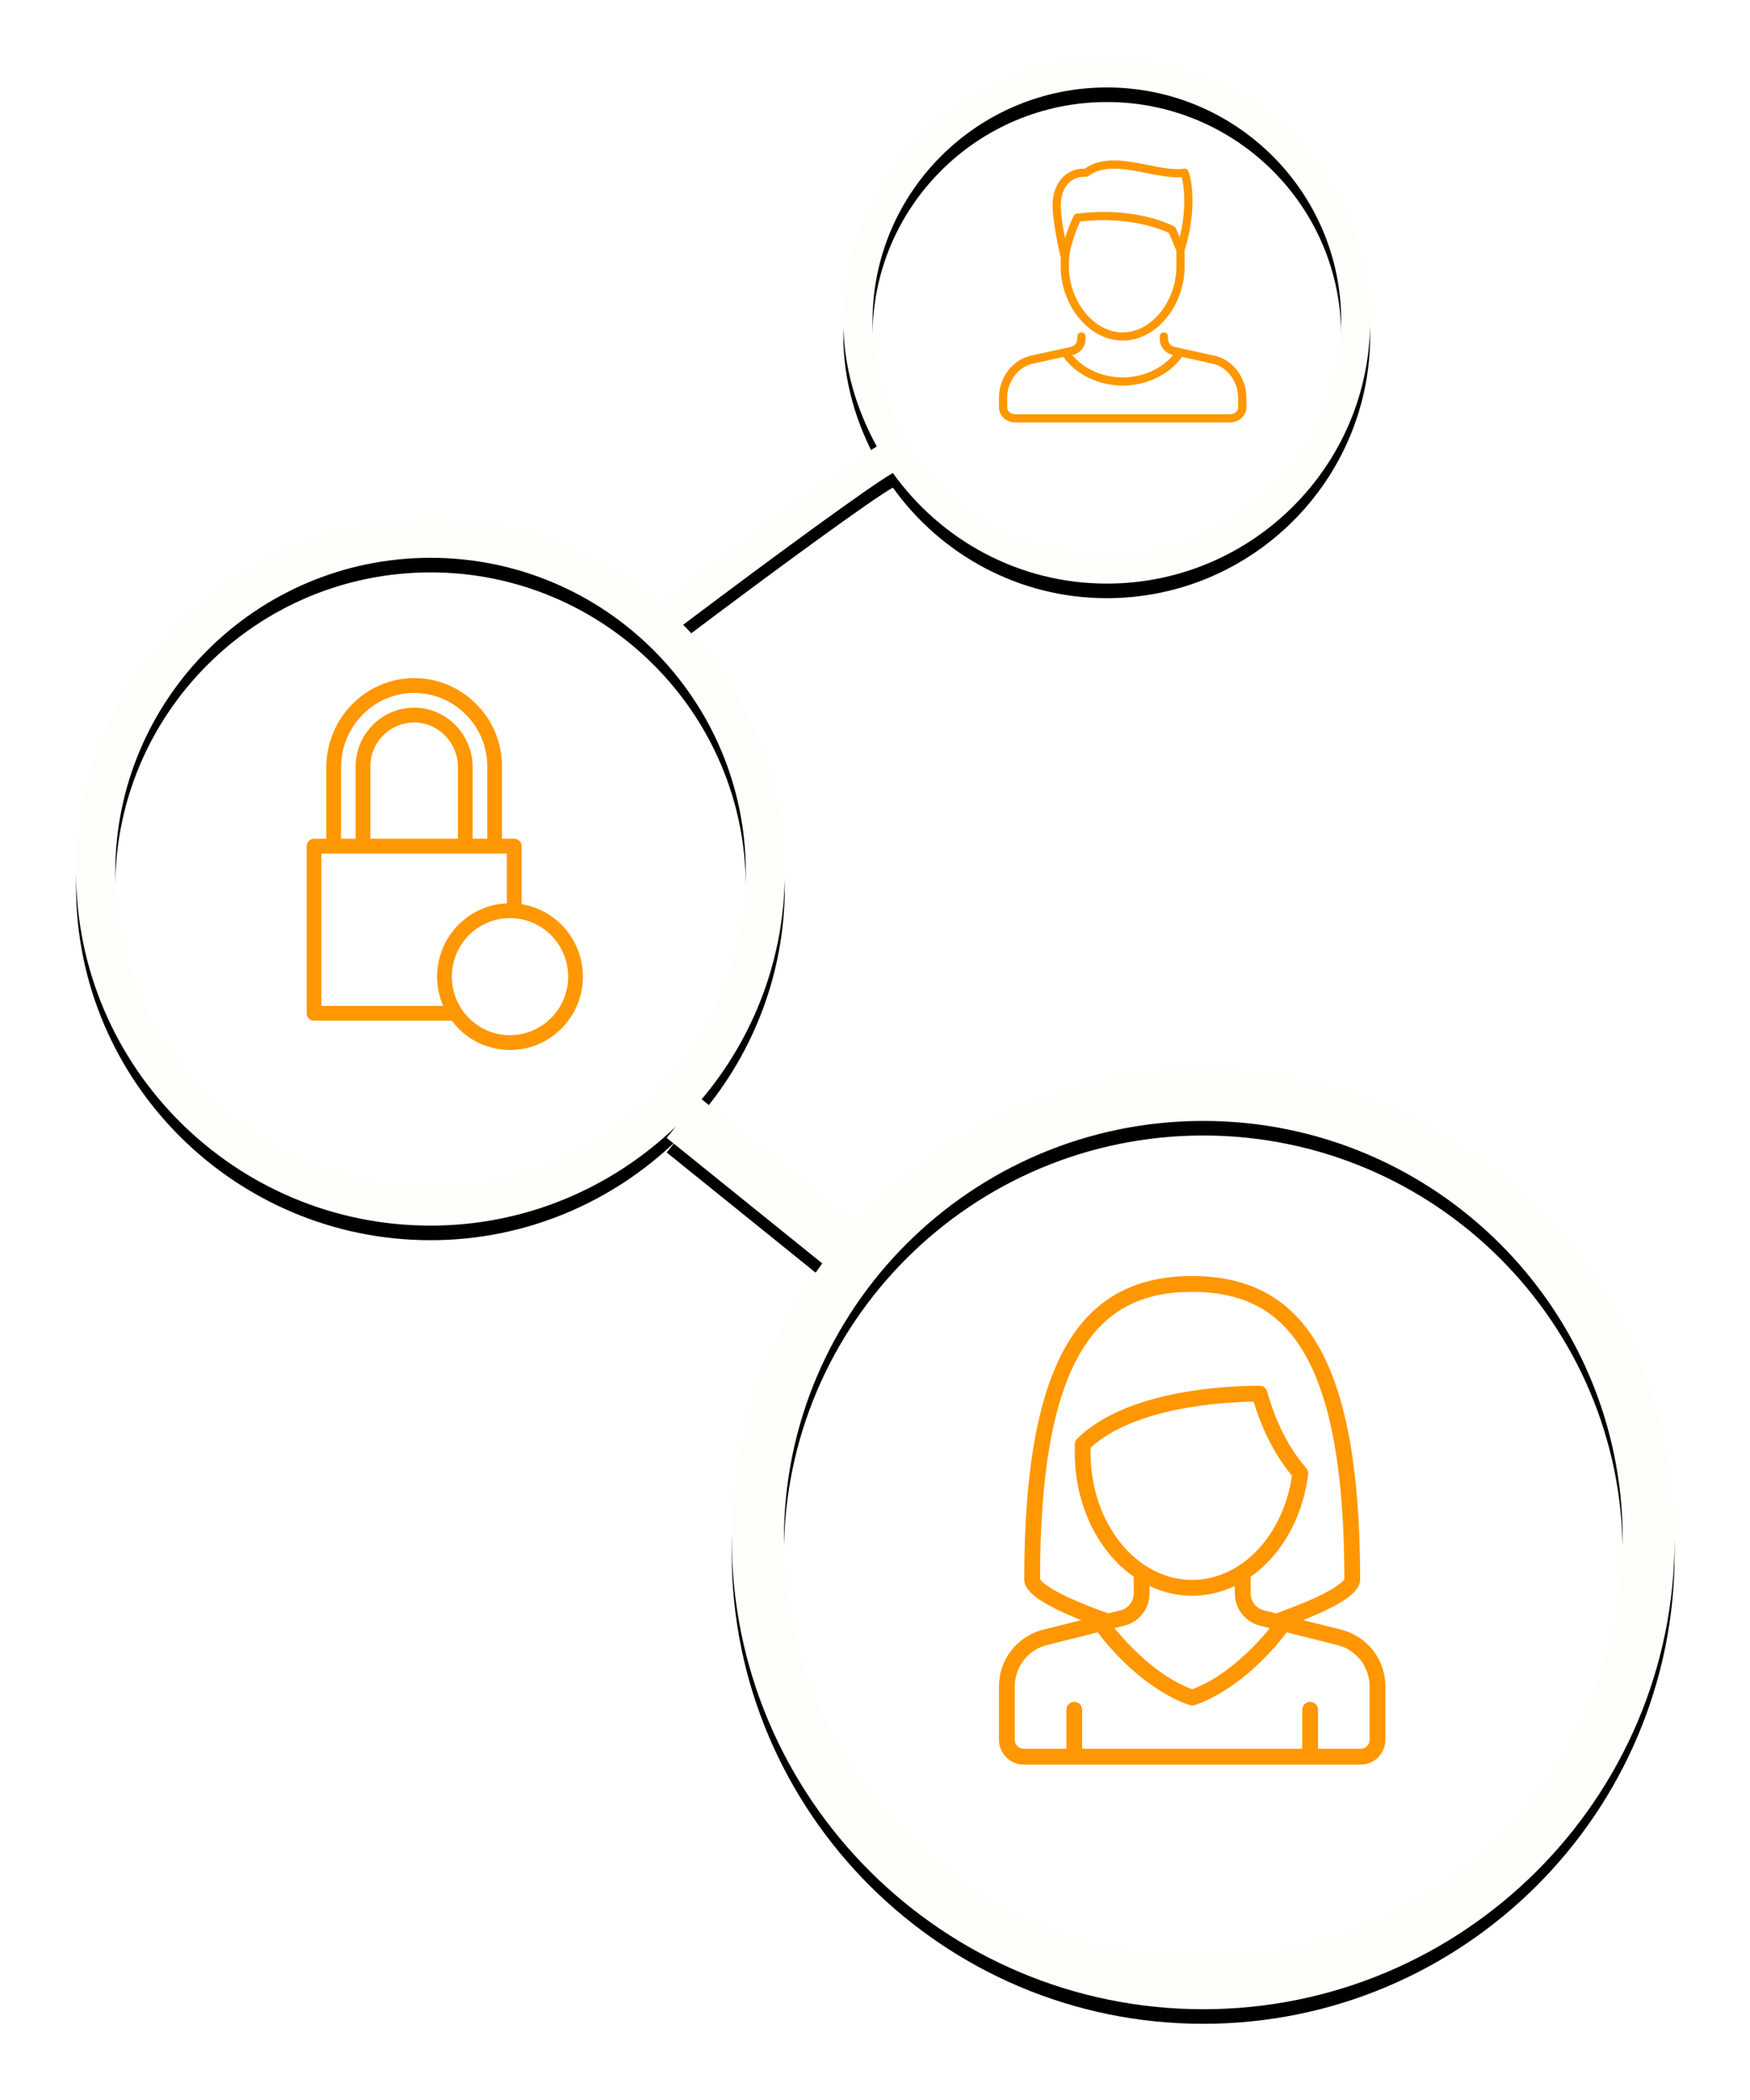 <?xml version="1.0" encoding="UTF-8" standalone="no"?>
<svg width="240px" height="288px" viewBox="0 0 240 288" version="1.1" xmlns="http://www.w3.org/2000/svg" xmlns:xlink="http://www.w3.org/1999/xlink">
    <!-- Generator: Sketch 39.1 (31720) - http://www.bohemiancoding.com/sketch -->
    <title>Group 13</title>
    <desc>Created with Sketch.</desc>
    <defs>
        <path d="M155.022,138.617 C136.11,138.617 119.132,146.803 107.29,159.749 L86.229,142.758 C93.333,134.331 97.631,123.459 97.631,111.607 C97.631,98.403 92.305,86.429 83.691,77.684 C96.25,68.216 109.551,58.489 112.451,56.871 C118.994,66.012 129.671,72.037 141.79,72.037 C161.703,72.037 177.904,55.881 177.904,36.023 C177.904,16.157 161.703,0 141.79,0 C121.86,0 105.658,16.157 105.658,36.023 C105.658,42.289 107.428,48.091 110.242,53.23 C105.037,56.32 88.059,69.042 80.489,74.732 C72.013,67.527 61.033,63.146 49.044,63.146 C22.243,63.146 0.432,84.889 0.432,111.607 C0.432,138.325 22.226,160.085 49.044,160.085 C62.095,160.085 73.946,154.886 82.681,146.502 L81.43,148.051 L102.767,165.267 C95.016,175.88 90.355,188.938 90.355,203.08 C90.355,238.647 119.374,267.551 155.013,267.551 C190.67,267.551 219.663,238.647 219.663,203.08 C219.681,167.522 190.679,138.617 155.022,138.617 L155.022,138.617 Z M109.663,36.032 C109.663,18.36 124.078,3.994 141.798,3.994 C159.519,3.994 173.934,18.351 173.934,36.032 C173.934,53.694 159.519,68.069 141.798,68.069 C124.069,68.069 109.663,53.686 109.663,36.032 L109.663,36.032 Z M5.809,111.615 C5.809,87.841 25.195,68.5 49.053,68.5 C72.893,68.5 92.28,87.841 92.28,111.615 C92.271,135.39 72.884,154.74 49.053,154.74 C25.195,154.74 5.809,135.39 5.809,111.615 Z M155.022,260.441 C123.31,260.441 97.51,234.713 97.51,203.08 C97.51,171.438 123.31,145.727 155.022,145.727 C186.734,145.727 212.542,171.438 212.542,203.08 C212.551,234.713 186.734,260.441 155.022,260.441 L155.022,260.441 Z" id="path-1"></path>
        <filter x="-50%" y="-50%" width="200%" height="200%" filterUnits="objectBoundingBox" id="filter-2">
            <feOffset dx="0" dy="2" in="SourceAlpha" result="shadowOffsetOuter1"></feOffset>
            <feGaussianBlur stdDeviation="5" in="shadowOffsetOuter1" result="shadowBlurOuter1"></feGaussianBlur>
            <feColorMatrix values="0 0 0 0 1   0 0 0 0 1   0 0 0 0 1  0 0 0 0.5 0" type="matrix" in="shadowBlurOuter1"></feColorMatrix>
        </filter>
    </defs>
    <g id="Page-1" stroke="none" stroke-width="1" fill="none" fill-rule="evenodd">
        <g id="Desktop-HD-Copy" transform="translate(-840, -2880)">
            <g id="Group-14" transform="translate(636, 2422)">
                <g id="Group-13" transform="translate(214, 466)">
                    <g id="social-network">
                        <g id="Capa_1">
                            <g id="Shape">
                                <use fill="black" fill-opacity="1" filter="url(#filter-2)" xlink:href="#path-1"></use>
                                <use fill="#FFFEFB" fill-rule="evenodd" xlink:href="#path-1"></use>
                            </g>
                        </g>
                    </g>
                    <g id="woman" transform="translate(127, 167)" fill="#FF9702">
                        <path d="M46.929,48.497 L41.716,47.191 C42.344,46.939 43.016,46.659 43.692,46.358 C47.787,44.534 49.534,43.112 49.534,41.604 C49.534,26.251 47.518,15.543 43.37,8.869 C39.661,2.901 34.143,0 26.5,0 C18.857,0 13.339,2.901 9.63,8.869 C5.482,15.543 3.466,26.251 3.466,41.604 C3.466,43.112 5.213,44.534 9.308,46.358 C9.984,46.659 10.656,46.939 11.284,47.191 L6.071,48.497 C2.496,49.392 0,52.596 0,56.288 L0,63.599 C0,65.474 1.522,67 3.394,67 L49.606,67 C51.478,67 53,65.474 53,63.599 L53,56.288 C53,52.596 50.504,49.392 46.929,48.497 L46.929,48.497 Z M17.206,47.945 C19.234,47.437 20.651,45.618 20.651,43.523 L20.651,42.507 C22.465,43.371 24.438,43.847 26.5,43.847 C28.52,43.847 30.501,43.385 32.349,42.508 L32.349,43.523 C32.349,45.618 33.766,47.437 35.794,47.945 L37.156,48.286 C34.493,51.556 30.52,55.229 26.5,56.665 C22.48,55.229 18.507,51.556 15.844,48.286 L17.206,47.945 L17.206,47.945 Z M26.5,41.676 C18.816,41.676 12.564,33.854 12.564,24.239 L12.564,23.549 C18.585,18.044 30.321,17.298 34.93,17.227 C35.818,20.172 37.412,24.057 40.188,27.398 C39.612,31.318 37.966,34.891 35.526,37.503 C33.011,40.194 29.806,41.676 26.5,41.676 L26.5,41.676 Z M5.632,41.561 C5.636,26.65 7.545,16.33 11.469,10.016 C14.796,4.664 19.572,2.171 26.5,2.171 C33.428,2.171 38.204,4.664 41.531,10.016 C45.455,16.33 47.364,26.649 47.368,41.561 C47.303,41.703 46.732,42.661 42.525,44.501 C40.603,45.341 38.714,46.015 38.005,46.261 L36.32,45.839 C35.257,45.573 34.515,44.62 34.515,43.523 L34.515,41.245 C35.433,40.602 36.302,39.848 37.107,38.986 C39.954,35.939 41.834,31.752 42.401,27.198 C42.439,26.891 42.345,26.583 42.143,26.35 C39.166,22.926 37.587,18.748 36.786,15.846 C36.657,15.375 36.23,15.05 35.743,15.05 C33.317,15.05 28.5,15.211 23.483,16.295 C17.848,17.512 13.556,19.534 10.724,22.304 C10.516,22.509 10.398,22.789 10.398,23.081 L10.398,24.239 C10.398,31.5 13.656,37.851 18.485,41.24 L18.485,43.523 C18.485,44.62 17.743,45.573 16.68,45.839 L14.995,46.261 C14.288,46.016 12.408,45.346 10.488,44.507 C6.269,42.664 5.697,41.703 5.632,41.561 L5.632,41.561 Z M50.834,63.599 C50.834,64.278 50.283,64.829 49.606,64.829 L43.757,64.829 L43.757,59.487 C43.757,58.888 43.273,58.402 42.674,58.402 C42.076,58.402 41.591,58.888 41.591,59.487 L41.591,64.829 L11.409,64.829 L11.409,59.487 C11.409,58.888 10.924,58.402 10.326,58.402 C9.727,58.402 9.243,58.888 9.243,59.487 L9.243,64.829 L3.394,64.829 C2.717,64.829 2.166,64.278 2.166,63.599 L2.166,56.288 C2.166,53.594 3.988,51.256 6.596,50.603 L13.535,48.864 C17.895,54.592 22.868,57.769 26.165,58.843 C26.274,58.879 26.387,58.896 26.5,58.896 C26.613,58.896 26.726,58.879 26.835,58.843 C30.132,57.769 35.105,54.592 39.465,48.864 L46.403,50.603 C49.012,51.256 50.834,53.594 50.834,56.288 L50.834,63.599 L50.834,63.599 Z" id="Shape"></path>
                    </g>
                    <g id="lock" transform="translate(32, 85)">
                        <path d="M14.799,28.922 C14.242,28.922 13.79,29.377 13.79,29.938 L13.79,30.834 C13.79,31.395 14.242,31.85 14.799,31.85 C15.356,31.85 15.808,31.395 15.808,30.834 L15.808,29.938 C15.808,29.377 15.356,28.922 14.799,28.922 L14.799,28.922 Z" id="Shape" fill="#FFFFFF"></path>
                        <path d="M14.799,33.176 C14.242,33.176 13.79,33.631 13.79,34.192 L13.79,39.252 C13.79,39.813 14.242,40.268 14.799,40.268 C15.356,40.268 15.808,39.813 15.808,39.252 L15.808,34.192 C15.808,33.631 15.356,33.176 14.799,33.176 L14.799,33.176 Z" id="Shape" fill="#FFFFFF"></path>
                        <path d="M29.538,31.004 L29.538,23.046 C29.538,22.485 29.086,22.03 28.528,22.03 L26.847,22.03 L26.847,12.127 C26.847,8.879 25.584,5.826 23.29,3.531 C21.013,1.252 18.001,0 14.8,0 C14.776,0 14.753,9.9609375e-05 14.729,0 C8.124,0.038 2.751,5.533 2.751,12.249 L2.751,22.03 L1.07,22.03 C0.513,22.03 0.061,22.485 0.061,23.046 L0.061,45.967 C0.061,46.528 0.513,46.983 1.07,46.983 L19.957,46.983 C21.783,49.421 24.683,51 27.943,51 C33.455,51 37.939,46.486 37.939,40.938 C37.939,35.936 34.294,31.775 29.538,31.004 L29.538,31.004 Z M14.74,2.032 C14.76,2.032 14.78,2.032 14.8,2.032 C17.463,2.032 19.971,3.075 21.867,4.972 C23.777,6.883 24.828,9.424 24.828,12.127 L24.828,22.03 L22.824,22.03 L22.824,12.217 C22.824,7.756 19.259,4.093 14.878,4.05 C12.721,4.03 10.69,4.86 9.155,6.39 C7.62,7.92 6.775,9.958 6.775,12.127 L6.775,22.03 L4.77,22.03 L4.77,12.249 L4.77,12.249 C4.77,6.647 9.243,2.064 14.74,2.032 L14.74,2.032 Z M20.805,12.217 L20.805,22.03 L8.793,22.03 L8.793,12.127 C8.793,10.504 9.426,8.979 10.575,7.834 C11.71,6.702 13.208,6.081 14.799,6.081 C14.819,6.081 14.839,6.081 14.859,6.082 C18.137,6.114 20.805,8.866 20.805,12.217 L20.805,12.217 Z M18.777,44.951 L2.079,44.951 L2.079,24.062 L3.761,24.062 L7.784,24.062 L21.814,24.062 L25.837,24.062 L27.519,24.062 L27.519,30.885 C22.203,31.11 17.946,35.533 17.946,40.938 C17.946,42.364 18.243,43.721 18.777,44.951 L18.777,44.951 Z M27.943,48.968 C23.544,48.968 19.965,45.366 19.965,40.938 C19.965,36.51 23.544,32.908 27.943,32.908 C32.342,32.908 35.921,36.51 35.921,40.938 C35.921,45.366 32.342,48.968 27.943,48.968 L27.943,48.968 Z" id="Shape" fill="#FF9702"></path>
                        <path d="M32.263,37.582 C31.869,37.186 31.23,37.186 30.836,37.582 L25.746,42.706 L24.372,41.323 C23.978,40.926 23.339,40.926 22.945,41.323 C22.551,41.719 22.551,42.363 22.945,42.76 L25.033,44.861 C25.23,45.059 25.488,45.159 25.746,45.159 C26.005,45.159 26.263,45.059 26.46,44.861 L32.263,39.019 C32.658,38.623 32.658,37.979 32.263,37.582 L32.263,37.582 Z" id="Shape" fill="#FFFFFF"></path>
                    </g>
                    <g id="man" transform="translate(127, 14)" fill="#FF9702">
                        <g id="Capa_1">
                            <g id="Group">
                                <path d="M8.466,14.582 C8.466,17.096 9.365,19.643 10.931,21.569 C12.576,23.591 14.721,24.705 16.972,24.705 C19.222,24.705 21.365,23.592 23.005,21.571 C24.567,19.647 25.462,17.101 25.462,14.586 L25.462,12.336 C27.124,7.1 26.507,2.68 25.967,1.461 C25.966,1.459 25.965,1.457 25.964,1.455 C25.959,1.444 25.953,1.433 25.947,1.422 C25.944,1.416 25.941,1.41 25.938,1.404 C25.932,1.395 25.926,1.386 25.92,1.376 C25.915,1.37 25.911,1.363 25.907,1.357 C25.901,1.35 25.895,1.342 25.889,1.335 C25.883,1.328 25.878,1.32 25.871,1.314 C25.866,1.308 25.86,1.302 25.855,1.297 C25.848,1.289 25.841,1.282 25.833,1.275 C25.827,1.269 25.821,1.265 25.816,1.26 C25.808,1.253 25.8,1.246 25.791,1.24 C25.785,1.235 25.777,1.23 25.77,1.225 C25.763,1.22 25.755,1.215 25.747,1.21 C25.738,1.204 25.729,1.2 25.72,1.195 C25.713,1.191 25.707,1.187 25.701,1.184 C25.69,1.179 25.678,1.174 25.667,1.169 C25.662,1.167 25.657,1.165 25.652,1.163 C25.639,1.158 25.627,1.154 25.614,1.15 C25.61,1.149 25.605,1.147 25.6,1.146 C25.588,1.143 25.576,1.14 25.564,1.137 C25.558,1.136 25.552,1.135 25.546,1.134 C25.536,1.132 25.525,1.131 25.514,1.13 C25.506,1.129 25.498,1.128 25.49,1.127 C25.481,1.126 25.473,1.126 25.464,1.126 C25.454,1.126 25.443,1.125 25.432,1.126 C25.426,1.126 25.419,1.127 25.412,1.127 C25.4,1.128 25.387,1.129 25.375,1.131 C25.373,1.131 25.371,1.131 25.369,1.131 C23.951,1.332 22.234,0.99 20.416,0.628 C17.368,0.02 14.219,-0.606 11.757,1.137 C11.72,1.129 11.681,1.125 11.642,1.125 C9.117,1.125 7.353,3.203 7.353,6.178 C7.353,8.478 8.327,12.769 8.466,13.367 L8.466,14.582 L8.466,14.582 Z M22.125,20.867 C20.703,22.618 18.873,23.582 16.972,23.582 C15.07,23.582 13.237,22.617 11.811,20.864 C10.404,19.134 9.597,16.844 9.597,14.582 L9.597,13.942 C9.597,11.942 10.739,9.242 11.128,8.382 C15.035,7.926 18.148,8.381 20.089,8.852 C21.791,9.265 22.909,9.76 23.312,9.954 L24.331,12.363 L24.331,14.586 C24.331,16.85 23.527,19.139 22.125,20.867 L22.125,20.867 Z M11.642,2.248 C11.697,2.248 11.749,2.24 11.799,2.226 C11.965,2.273 12.15,2.245 12.298,2.134 C14.374,0.568 17.333,1.158 20.194,1.728 C21.695,2.027 23.131,2.314 24.457,2.314 C24.661,2.314 24.862,2.306 25.061,2.291 C25.409,3.537 25.739,6.679 24.791,10.55 L24.274,9.329 C24.225,9.213 24.137,9.116 24.026,9.055 C23.817,8.941 18.822,6.265 10.674,7.305 C10.672,7.306 10.671,7.306 10.67,7.306 C10.659,7.308 10.648,7.31 10.638,7.312 C10.63,7.313 10.622,7.315 10.614,7.316 C10.607,7.318 10.6,7.32 10.593,7.322 C10.521,7.342 10.456,7.376 10.399,7.42 C10.363,7.447 10.331,7.479 10.302,7.515 C10.301,7.516 10.299,7.518 10.298,7.519 C10.292,7.527 10.287,7.535 10.282,7.542 C10.277,7.55 10.271,7.558 10.266,7.565 C10.262,7.571 10.259,7.577 10.256,7.583 C10.25,7.593 10.244,7.604 10.238,7.615 C10.238,7.616 10.237,7.617 10.237,7.618 C10.193,7.708 9.553,9.034 9.055,10.656 C8.773,9.173 8.484,7.361 8.484,6.178 C8.484,3.463 10.07,2.248 11.642,2.248 L11.642,2.248 Z" id="Shape"></path>
                                <path d="M32.85,29.059 C32.088,27.95 31.025,27.18 29.776,26.833 C29.766,26.83 29.756,26.828 29.746,26.825 L24.073,25.573 C23.551,25.458 23.187,25.007 23.187,24.477 L23.187,24.144 C23.187,23.834 22.934,23.582 22.622,23.582 C22.309,23.582 22.056,23.834 22.056,24.144 L22.056,24.477 C22.056,25.537 22.784,26.439 23.827,26.669 L23.884,26.682 C22.302,28.595 19.721,29.758 16.966,29.758 C14.212,29.758 11.631,28.595 10.049,26.682 L10.106,26.669 C11.149,26.439 11.877,25.538 11.877,24.477 L11.877,24.144 C11.877,23.834 11.624,23.582 11.311,23.582 C10.999,23.582 10.746,23.834 10.746,24.144 L10.746,24.477 C10.746,25.007 10.382,25.458 9.86,25.573 L4.187,26.826 C4.177,26.828 4.167,26.83 4.157,26.833 C2.908,27.18 1.845,27.95 1.083,29.059 C0.385,30.073 0.001,31.297 0.001,32.505 L0.001,33.897 C0.001,35.02 1.016,35.934 2.263,35.934 L31.67,35.934 C32.917,35.934 33.932,35.02 33.932,33.897 L33.932,32.505 C33.932,31.297 33.548,30.073 32.85,29.059 L32.85,29.059 Z M32.801,33.897 C32.801,34.401 32.293,34.811 31.67,34.811 L2.263,34.811 C1.64,34.811 1.132,34.401 1.132,33.897 L1.132,32.505 C1.132,30.688 2.271,28.532 4.448,27.918 L8.832,26.95 C10.585,29.382 13.671,30.881 16.966,30.881 C20.262,30.881 23.348,29.382 25.101,26.95 L29.485,27.918 C31.662,28.532 32.801,30.688 32.801,32.505 L32.801,33.897 L32.801,33.897 Z" id="Shape"></path>
                            </g>
                        </g>
                    </g>
                </g>
            </g>
        </g>
    </g>
</svg>